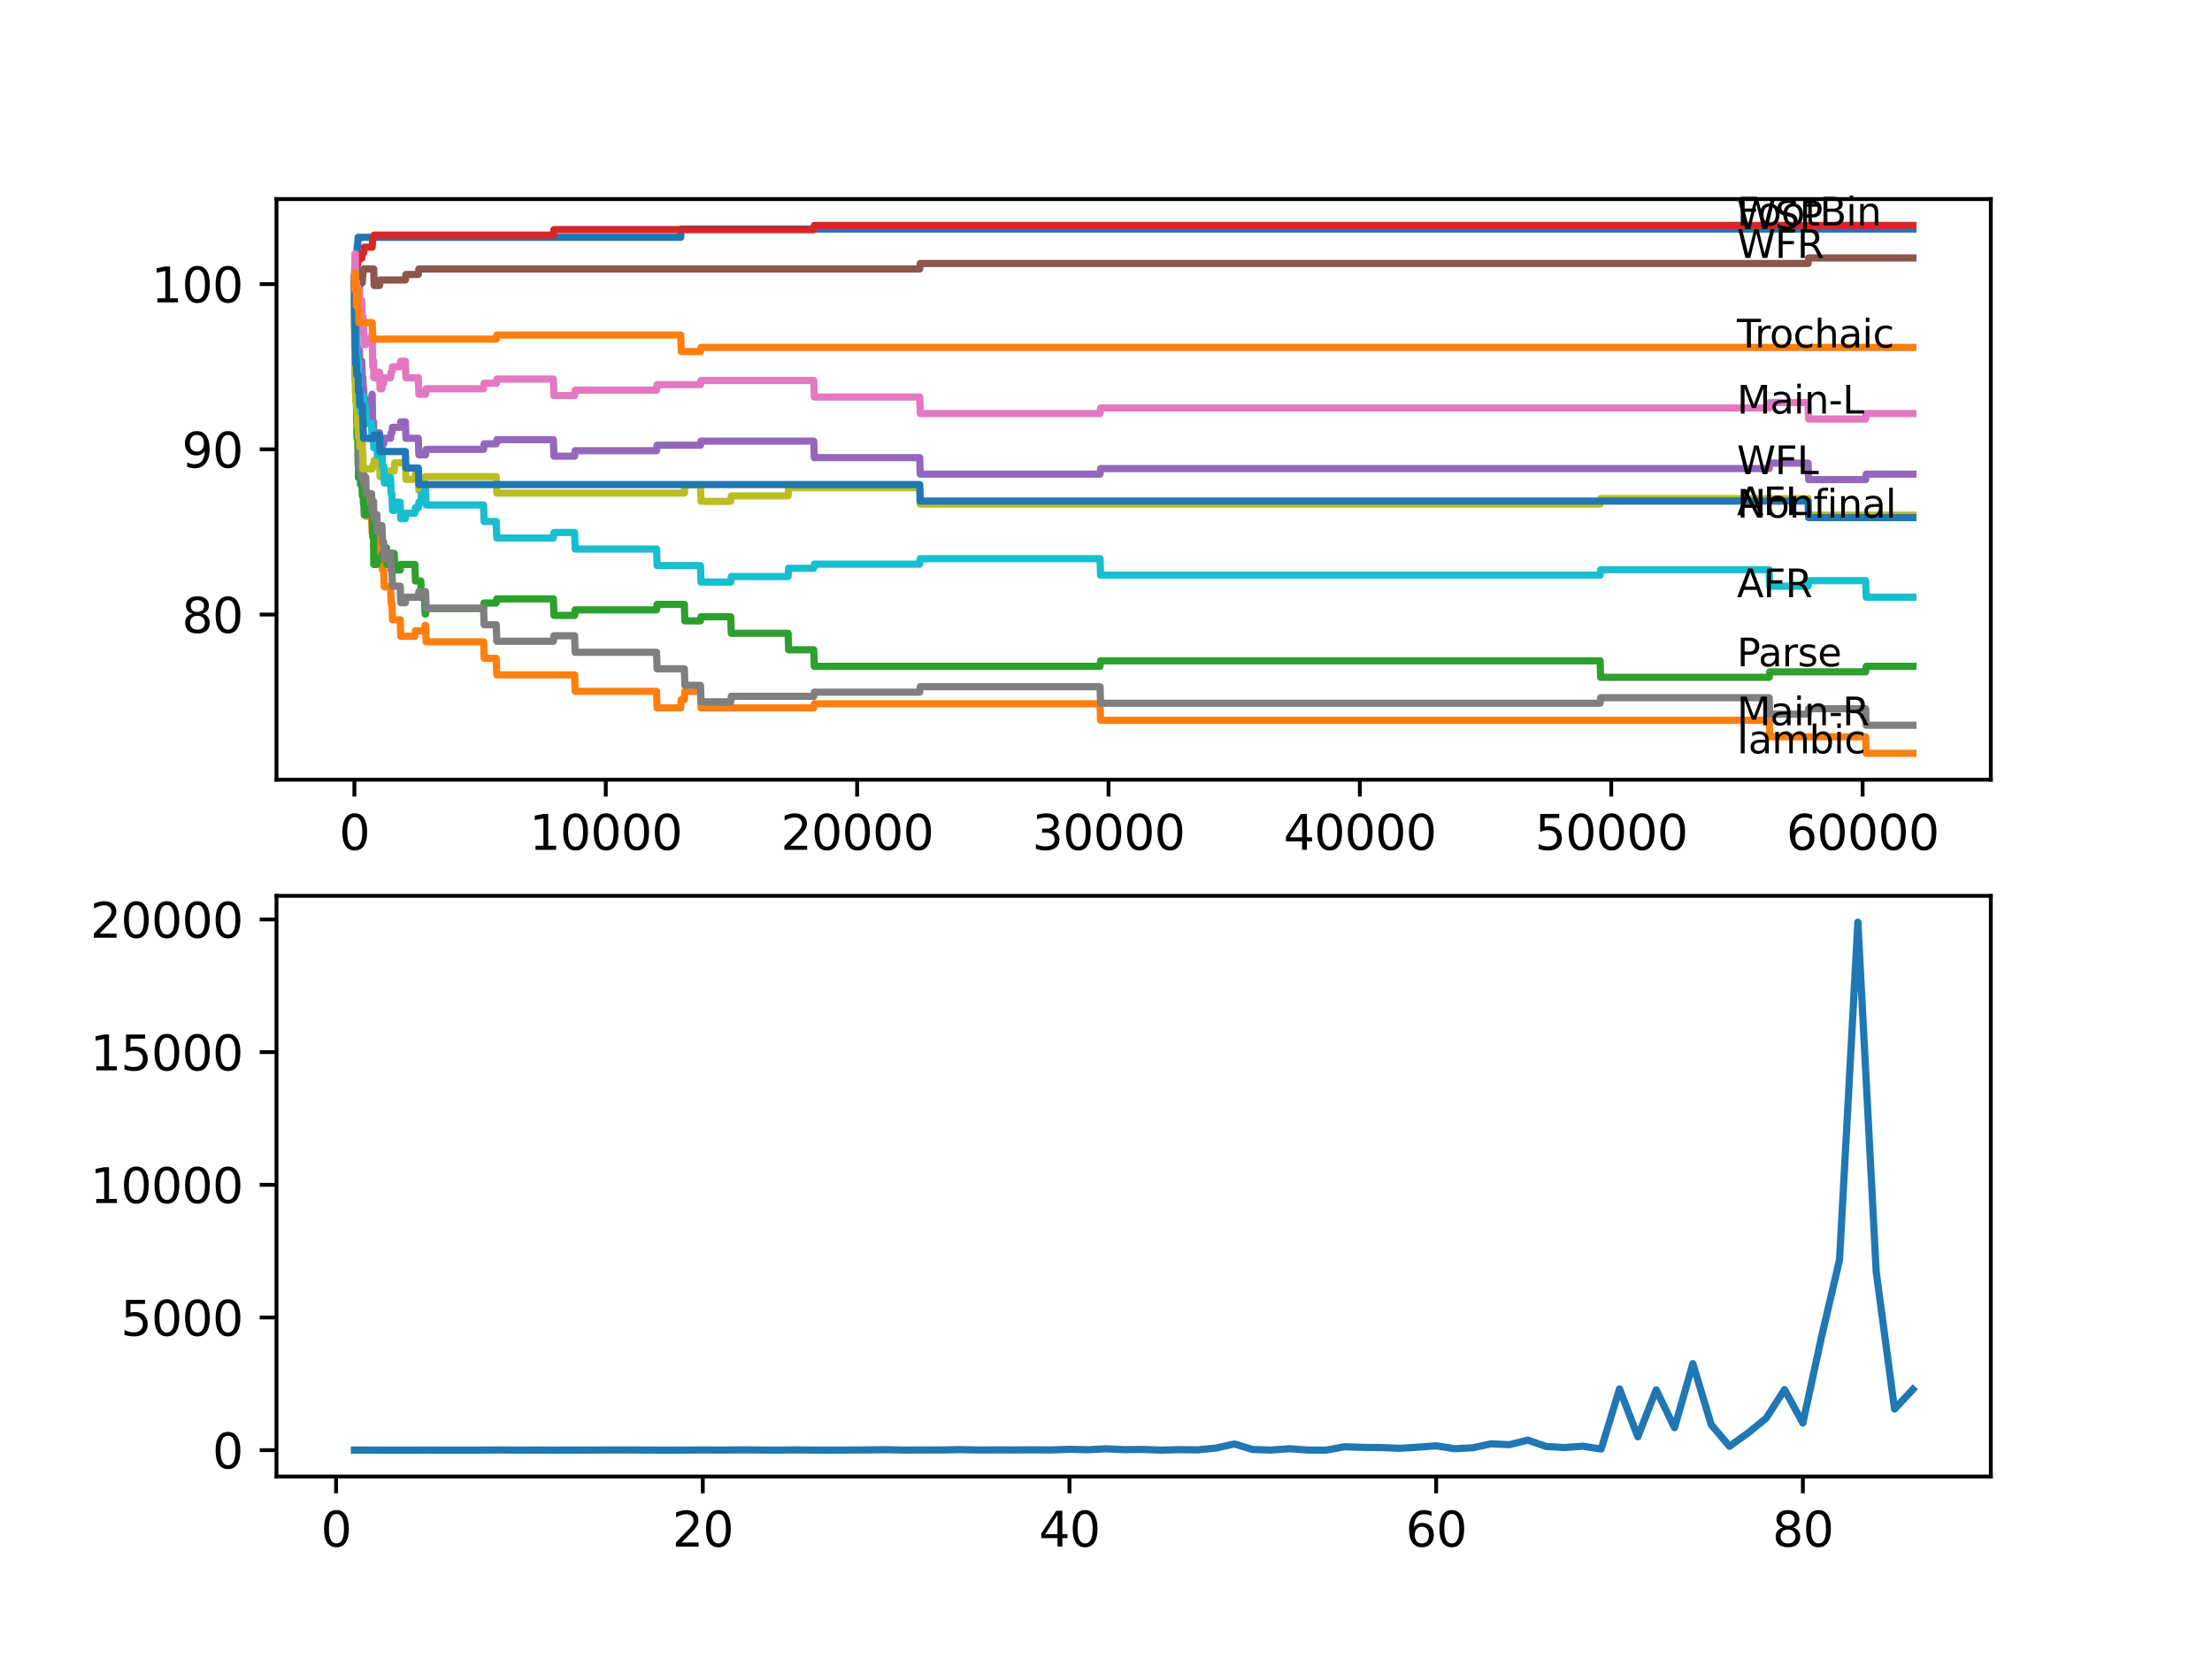 <?xml version="1.0" encoding="utf-8" standalone="no"?>
<!DOCTYPE svg PUBLIC "-//W3C//DTD SVG 1.1//EN"
  "http://www.w3.org/Graphics/SVG/1.1/DTD/svg11.dtd">
<svg xmlns:xlink="http://www.w3.org/1999/xlink" width="460.8pt" height="345.6pt" viewBox="0 0 460.8 345.6" xmlns="http://www.w3.org/2000/svg" version="1.1">
 <defs>
  <style type="text/css">*{stroke-linejoin: round; stroke-linecap: butt}</style>
 </defs>
 <g id="figure_1">
  <g id="patch_1">
   <path d="M 0 345.6 
L 460.8 345.6 
L 460.8 0 
L 0 0 
z
" style="fill: #ffffff"/>
  </g>
  <g id="axes_1">
   <g id="patch_2">
    <path d="M 57.6 162.432 
L 414.72 162.432 
L 414.72 41.472 
L 57.6 41.472 
z
" style="fill: #ffffff"/>
   </g>
   <g id="matplotlib.axis_1">
    <g id="xtick_1">
     <g id="line2d_1">
      <defs>
       <path id="m1445a05a44" d="M 0 0 
L 0 3.5 
" style="stroke: #000000; stroke-width: 0.8"/>
      </defs>
      <g>
       <use xlink:href="#m1445a05a44" x="73.827" y="162.432" style="stroke: #000000; stroke-width: 0.8"/>
      </g>
     </g>
     <g id="text_1">
      <!-- 0 -->
      <g transform="translate(70.646 177.03)scale(0.1 -0.1)">
       <defs>
        <path id="DejaVuSans-30" d="M 2034 4250 
Q 1547 4250 1301 3770 
Q 1056 3291 1056 2328 
Q 1056 1369 1301 889 
Q 1547 409 2034 409 
Q 2525 409 2770 889 
Q 3016 1369 3016 2328 
Q 3016 3291 2770 3770 
Q 2525 4250 2034 4250 
z
M 2034 4750 
Q 2819 4750 3233 4129 
Q 3647 3509 3647 2328 
Q 3647 1150 3233 529 
Q 2819 -91 2034 -91 
Q 1250 -91 836 529 
Q 422 1150 422 2328 
Q 422 3509 836 4129 
Q 1250 4750 2034 4750 
z
" transform="scale(0.016)"/>
       </defs>
       <use xlink:href="#DejaVuSans-30"/>
      </g>
     </g>
    </g>
    <g id="xtick_2">
     <g id="line2d_2">
      <g>
       <use xlink:href="#m1445a05a44" x="126.192" y="162.432" style="stroke: #000000; stroke-width: 0.8"/>
      </g>
     </g>
     <g id="text_2">
      <!-- 10000 -->
      <g transform="translate(110.286 177.03)scale(0.1 -0.1)">
       <defs>
        <path id="DejaVuSans-31" d="M 794 531 
L 1825 531 
L 1825 4091 
L 703 3866 
L 703 4441 
L 1819 4666 
L 2450 4666 
L 2450 531 
L 3481 531 
L 3481 0 
L 794 0 
L 794 531 
z
" transform="scale(0.016)"/>
       </defs>
       <use xlink:href="#DejaVuSans-31"/>
       <use xlink:href="#DejaVuSans-30" x="63.623"/>
       <use xlink:href="#DejaVuSans-30" x="127.246"/>
       <use xlink:href="#DejaVuSans-30" x="190.869"/>
       <use xlink:href="#DejaVuSans-30" x="254.492"/>
      </g>
     </g>
    </g>
    <g id="xtick_3">
     <g id="line2d_3">
      <g>
       <use xlink:href="#m1445a05a44" x="178.556" y="162.432" style="stroke: #000000; stroke-width: 0.8"/>
      </g>
     </g>
     <g id="text_3">
      <!-- 20000 -->
      <g transform="translate(162.65 177.03)scale(0.1 -0.1)">
       <defs>
        <path id="DejaVuSans-32" d="M 1228 531 
L 3431 531 
L 3431 0 
L 469 0 
L 469 531 
Q 828 903 1448 1529 
Q 2069 2156 2228 2338 
Q 2531 2678 2651 2914 
Q 2772 3150 2772 3378 
Q 2772 3750 2511 3984 
Q 2250 4219 1831 4219 
Q 1534 4219 1204 4116 
Q 875 4013 500 3803 
L 500 4441 
Q 881 4594 1212 4672 
Q 1544 4750 1819 4750 
Q 2544 4750 2975 4387 
Q 3406 4025 3406 3419 
Q 3406 3131 3298 2873 
Q 3191 2616 2906 2266 
Q 2828 2175 2409 1742 
Q 1991 1309 1228 531 
z
" transform="scale(0.016)"/>
       </defs>
       <use xlink:href="#DejaVuSans-32"/>
       <use xlink:href="#DejaVuSans-30" x="63.623"/>
       <use xlink:href="#DejaVuSans-30" x="127.246"/>
       <use xlink:href="#DejaVuSans-30" x="190.869"/>
       <use xlink:href="#DejaVuSans-30" x="254.492"/>
      </g>
     </g>
    </g>
    <g id="xtick_4">
     <g id="line2d_4">
      <g>
       <use xlink:href="#m1445a05a44" x="230.921" y="162.432" style="stroke: #000000; stroke-width: 0.8"/>
      </g>
     </g>
     <g id="text_4">
      <!-- 30000 -->
      <g transform="translate(215.015 177.03)scale(0.1 -0.1)">
       <defs>
        <path id="DejaVuSans-33" d="M 2597 2516 
Q 3050 2419 3304 2112 
Q 3559 1806 3559 1356 
Q 3559 666 3084 287 
Q 2609 -91 1734 -91 
Q 1441 -91 1130 -33 
Q 819 25 488 141 
L 488 750 
Q 750 597 1062 519 
Q 1375 441 1716 441 
Q 2309 441 2620 675 
Q 2931 909 2931 1356 
Q 2931 1769 2642 2001 
Q 2353 2234 1838 2234 
L 1294 2234 
L 1294 2753 
L 1863 2753 
Q 2328 2753 2575 2939 
Q 2822 3125 2822 3475 
Q 2822 3834 2567 4026 
Q 2313 4219 1838 4219 
Q 1578 4219 1281 4162 
Q 984 4106 628 3988 
L 628 4550 
Q 988 4650 1302 4700 
Q 1616 4750 1894 4750 
Q 2613 4750 3031 4423 
Q 3450 4097 3450 3541 
Q 3450 3153 3228 2886 
Q 3006 2619 2597 2516 
z
" transform="scale(0.016)"/>
       </defs>
       <use xlink:href="#DejaVuSans-33"/>
       <use xlink:href="#DejaVuSans-30" x="63.623"/>
       <use xlink:href="#DejaVuSans-30" x="127.246"/>
       <use xlink:href="#DejaVuSans-30" x="190.869"/>
       <use xlink:href="#DejaVuSans-30" x="254.492"/>
      </g>
     </g>
    </g>
    <g id="xtick_5">
     <g id="line2d_5">
      <g>
       <use xlink:href="#m1445a05a44" x="283.285" y="162.432" style="stroke: #000000; stroke-width: 0.8"/>
      </g>
     </g>
     <g id="text_5">
      <!-- 40000 -->
      <g transform="translate(267.379 177.03)scale(0.1 -0.1)">
       <defs>
        <path id="DejaVuSans-34" d="M 2419 4116 
L 825 1625 
L 2419 1625 
L 2419 4116 
z
M 2253 4666 
L 3047 4666 
L 3047 1625 
L 3713 1625 
L 3713 1100 
L 3047 1100 
L 3047 0 
L 2419 0 
L 2419 1100 
L 313 1100 
L 313 1709 
L 2253 4666 
z
" transform="scale(0.016)"/>
       </defs>
       <use xlink:href="#DejaVuSans-34"/>
       <use xlink:href="#DejaVuSans-30" x="63.623"/>
       <use xlink:href="#DejaVuSans-30" x="127.246"/>
       <use xlink:href="#DejaVuSans-30" x="190.869"/>
       <use xlink:href="#DejaVuSans-30" x="254.492"/>
      </g>
     </g>
    </g>
    <g id="xtick_6">
     <g id="line2d_6">
      <g>
       <use xlink:href="#m1445a05a44" x="335.65" y="162.432" style="stroke: #000000; stroke-width: 0.8"/>
      </g>
     </g>
     <g id="text_6">
      <!-- 50000 -->
      <g transform="translate(319.744 177.03)scale(0.1 -0.1)">
       <defs>
        <path id="DejaVuSans-35" d="M 691 4666 
L 3169 4666 
L 3169 4134 
L 1269 4134 
L 1269 2991 
Q 1406 3038 1543 3061 
Q 1681 3084 1819 3084 
Q 2600 3084 3056 2656 
Q 3513 2228 3513 1497 
Q 3513 744 3044 326 
Q 2575 -91 1722 -91 
Q 1428 -91 1123 -41 
Q 819 9 494 109 
L 494 744 
Q 775 591 1075 516 
Q 1375 441 1709 441 
Q 2250 441 2565 725 
Q 2881 1009 2881 1497 
Q 2881 1984 2565 2268 
Q 2250 2553 1709 2553 
Q 1456 2553 1204 2497 
Q 953 2441 691 2322 
L 691 4666 
z
" transform="scale(0.016)"/>
       </defs>
       <use xlink:href="#DejaVuSans-35"/>
       <use xlink:href="#DejaVuSans-30" x="63.623"/>
       <use xlink:href="#DejaVuSans-30" x="127.246"/>
       <use xlink:href="#DejaVuSans-30" x="190.869"/>
       <use xlink:href="#DejaVuSans-30" x="254.492"/>
      </g>
     </g>
    </g>
    <g id="xtick_7">
     <g id="line2d_7">
      <g>
       <use xlink:href="#m1445a05a44" x="388.014" y="162.432" style="stroke: #000000; stroke-width: 0.8"/>
      </g>
     </g>
     <g id="text_7">
      <!-- 60000 -->
      <g transform="translate(372.108 177.03)scale(0.1 -0.1)">
       <defs>
        <path id="DejaVuSans-36" d="M 2113 2584 
Q 1688 2584 1439 2293 
Q 1191 2003 1191 1497 
Q 1191 994 1439 701 
Q 1688 409 2113 409 
Q 2538 409 2786 701 
Q 3034 994 3034 1497 
Q 3034 2003 2786 2293 
Q 2538 2584 2113 2584 
z
M 3366 4563 
L 3366 3988 
Q 3128 4100 2886 4159 
Q 2644 4219 2406 4219 
Q 1781 4219 1451 3797 
Q 1122 3375 1075 2522 
Q 1259 2794 1537 2939 
Q 1816 3084 2150 3084 
Q 2853 3084 3261 2657 
Q 3669 2231 3669 1497 
Q 3669 778 3244 343 
Q 2819 -91 2113 -91 
Q 1303 -91 875 529 
Q 447 1150 447 2328 
Q 447 3434 972 4092 
Q 1497 4750 2381 4750 
Q 2619 4750 2861 4703 
Q 3103 4656 3366 4563 
z
" transform="scale(0.016)"/>
       </defs>
       <use xlink:href="#DejaVuSans-36"/>
       <use xlink:href="#DejaVuSans-30" x="63.623"/>
       <use xlink:href="#DejaVuSans-30" x="127.246"/>
       <use xlink:href="#DejaVuSans-30" x="190.869"/>
       <use xlink:href="#DejaVuSans-30" x="254.492"/>
      </g>
     </g>
    </g>
   </g>
   <g id="matplotlib.axis_2">
    <g id="ytick_1">
     <g id="line2d_8">
      <defs>
       <path id="mb8e49cae53" d="M 0 0 
L -3.5 0 
" style="stroke: #000000; stroke-width: 0.8"/>
      </defs>
      <g>
       <use xlink:href="#mb8e49cae53" x="57.6" y="128.023" style="stroke: #000000; stroke-width: 0.8"/>
      </g>
     </g>
     <g id="text_8">
      <!-- 80 -->
      <g transform="translate(37.875 131.822)scale(0.1 -0.1)">
       <defs>
        <path id="DejaVuSans-38" d="M 2034 2216 
Q 1584 2216 1326 1975 
Q 1069 1734 1069 1313 
Q 1069 891 1326 650 
Q 1584 409 2034 409 
Q 2484 409 2743 651 
Q 3003 894 3003 1313 
Q 3003 1734 2745 1975 
Q 2488 2216 2034 2216 
z
M 1403 2484 
Q 997 2584 770 2862 
Q 544 3141 544 3541 
Q 544 4100 942 4425 
Q 1341 4750 2034 4750 
Q 2731 4750 3128 4425 
Q 3525 4100 3525 3541 
Q 3525 3141 3298 2862 
Q 3072 2584 2669 2484 
Q 3125 2378 3379 2068 
Q 3634 1759 3634 1313 
Q 3634 634 3220 271 
Q 2806 -91 2034 -91 
Q 1263 -91 848 271 
Q 434 634 434 1313 
Q 434 1759 690 2068 
Q 947 2378 1403 2484 
z
M 1172 3481 
Q 1172 3119 1398 2916 
Q 1625 2713 2034 2713 
Q 2441 2713 2670 2916 
Q 2900 3119 2900 3481 
Q 2900 3844 2670 4047 
Q 2441 4250 2034 4250 
Q 1625 4250 1398 4047 
Q 1172 3844 1172 3481 
z
" transform="scale(0.016)"/>
       </defs>
       <use xlink:href="#DejaVuSans-38"/>
       <use xlink:href="#DejaVuSans-30" x="63.623"/>
      </g>
     </g>
    </g>
    <g id="ytick_2">
     <g id="line2d_9">
      <g>
       <use xlink:href="#mb8e49cae53" x="57.6" y="93.606" style="stroke: #000000; stroke-width: 0.8"/>
      </g>
     </g>
     <g id="text_9">
      <!-- 90 -->
      <g transform="translate(37.875 97.405)scale(0.1 -0.1)">
       <defs>
        <path id="DejaVuSans-39" d="M 703 97 
L 703 672 
Q 941 559 1184 500 
Q 1428 441 1663 441 
Q 2288 441 2617 861 
Q 2947 1281 2994 2138 
Q 2813 1869 2534 1725 
Q 2256 1581 1919 1581 
Q 1219 1581 811 2004 
Q 403 2428 403 3163 
Q 403 3881 828 4315 
Q 1253 4750 1959 4750 
Q 2769 4750 3195 4129 
Q 3622 3509 3622 2328 
Q 3622 1225 3098 567 
Q 2575 -91 1691 -91 
Q 1453 -91 1209 -44 
Q 966 3 703 97 
z
M 1959 2075 
Q 2384 2075 2632 2365 
Q 2881 2656 2881 3163 
Q 2881 3666 2632 3958 
Q 2384 4250 1959 4250 
Q 1534 4250 1286 3958 
Q 1038 3666 1038 3163 
Q 1038 2656 1286 2365 
Q 1534 2075 1959 2075 
z
" transform="scale(0.016)"/>
       </defs>
       <use xlink:href="#DejaVuSans-39"/>
       <use xlink:href="#DejaVuSans-30" x="63.623"/>
      </g>
     </g>
    </g>
    <g id="ytick_3">
     <g id="line2d_10">
      <g>
       <use xlink:href="#mb8e49cae53" x="57.6" y="59.188" style="stroke: #000000; stroke-width: 0.8"/>
      </g>
     </g>
     <g id="text_10">
      <!-- 100 -->
      <g transform="translate(31.512 62.988)scale(0.1 -0.1)">
       <use xlink:href="#DejaVuSans-31"/>
       <use xlink:href="#DejaVuSans-30" x="63.623"/>
       <use xlink:href="#DejaVuSans-30" x="127.246"/>
      </g>
     </g>
    </g>
   </g>
   <g id="line2d_11">
    <path d="M 73.833 58.041 
L 73.838 58.041 
L 73.958 55.173 
L 73.969 55.173 
L 74.089 52.879 
L 74.325 52.879 
L 74.44 51.158 
L 74.503 51.158 
L 74.618 49.437 
L 141.802 49.437 
L 141.917 47.716 
L 398.487 47.716 
L 398.487 47.716 
" clip-path="url(#p6979ded71b)" style="fill: none; stroke: #1f77b4; stroke-width: 1.5; stroke-linecap: square"/>
   </g>
   <g id="line2d_12">
    <path d="M 73.833 59.188 
L 73.859 59.188 
L 73.985 77.544 
L 73.995 76.397 
L 74.058 76.397 
L 74.084 73.701 
L 74.089 77.143 
L 74.178 74.848 
L 74.199 74.848 
L 74.32 84.026 
L 74.325 84.026 
L 74.367 82.305 
L 74.372 85.747 
L 74.43 85.747 
L 74.503 85.747 
L 74.618 82.879 
L 74.639 82.879 
L 74.76 89.189 
L 74.765 89.189 
L 74.885 96.072 
L 75.032 96.072 
L 75.11 94.925 
L 75.116 98.367 
L 75.131 98.367 
L 75.466 98.367 
L 75.582 101.809 
L 75.608 101.809 
L 75.713 100.661 
L 75.828 104.103 
L 76.184 104.103 
L 76.299 107.545 
L 77.399 107.545 
L 77.514 110.987 
L 77.54 110.987 
L 77.655 110.298 
L 77.828 110.298 
L 77.844 113.74 
L 77.938 111.904 
L 78.514 111.904 
L 78.629 115.346 
L 79.572 115.346 
L 79.687 118.788 
L 79.933 118.788 
L 80.048 122.23 
L 81.363 122.23 
L 81.478 125.671 
L 81.646 125.671 
L 81.761 129.113 
L 83.368 129.113 
L 83.484 132.555 
L 86.426 132.555 
L 86.542 131.408 
L 88.437 131.408 
L 88.552 130.26 
L 88.657 130.26 
L 88.772 133.702 
L 100.738 133.702 
L 100.853 137.144 
L 103.377 137.144 
L 103.492 140.586 
L 119.704 140.586 
L 119.819 144.027 
L 136.77 144.027 
L 136.885 147.469 
L 141.802 147.469 
L 141.917 145.748 
L 142.561 145.748 
L 142.676 144.027 
L 145.918 144.027 
L 146.033 147.469 
L 169.518 147.469 
L 169.634 146.609 
L 229.156 146.609 
L 229.271 150.05 
L 368.55 150.05 
L 368.666 153.492 
L 388.648 153.492 
L 388.763 156.934 
L 398.487 156.934 
L 398.487 156.934 
" clip-path="url(#p6979ded71b)" style="fill: none; stroke: #ff7f0e; stroke-width: 1.5; stroke-linecap: square"/>
   </g>
   <g id="line2d_13">
    <path d="M 73.833 59.188 
L 73.848 59.188 
L 73.869 58.041 
L 73.89 68.366 
L 73.917 68.366 
L 73.927 68.366 
L 73.985 64.236 
L 74.042 67.678 
L 74.058 67.678 
L 74.189 83.739 
L 74.199 83.739 
L 74.283 82.019 
L 74.288 85.46 
L 74.299 85.46 
L 74.367 91.197 
L 74.414 90.049 
L 74.503 90.049 
L 74.623 96.933 
L 74.639 96.933 
L 74.676 96.072 
L 74.681 99.514 
L 74.733 99.514 
L 74.765 99.514 
L 74.885 97.506 
L 75.032 97.506 
L 75.11 100.948 
L 75.142 99.801 
L 75.372 99.801 
L 75.466 103.243 
L 75.482 101.522 
L 75.608 101.522 
L 75.713 104.964 
L 75.718 103.816 
L 75.765 103.816 
L 75.88 107.258 
L 76.184 107.258 
L 76.299 106.111 
L 77.399 106.111 
L 77.514 104.964 
L 77.524 104.964 
L 77.645 111.847 
L 77.828 111.847 
L 77.844 110.7 
L 77.854 117.583 
L 77.912 117.583 
L 78.514 117.583 
L 78.629 116.436 
L 79.572 116.436 
L 79.687 115.289 
L 79.933 115.289 
L 80.048 114.142 
L 80.509 114.142 
L 80.624 117.583 
L 81.363 117.583 
L 81.478 116.436 
L 81.646 116.436 
L 81.761 115.289 
L 82.117 115.289 
L 82.232 118.73 
L 83.368 118.73 
L 83.484 117.583 
L 86.426 117.583 
L 86.542 121.025 
L 87.662 121.025 
L 87.777 124.467 
L 88.437 124.467 
L 88.552 127.908 
L 88.657 127.908 
L 88.772 126.761 
L 100.738 126.761 
L 100.853 125.614 
L 103.377 125.614 
L 103.492 124.754 
L 115.284 124.754 
L 115.4 128.195 
L 119.704 128.195 
L 119.819 127.048 
L 136.77 127.048 
L 136.885 125.901 
L 142.561 125.901 
L 142.676 129.343 
L 145.918 129.343 
L 146.033 128.482 
L 152.228 128.482 
L 152.343 131.924 
L 164.172 131.924 
L 164.287 135.366 
L 169.518 135.366 
L 169.634 138.807 
L 229.156 138.807 
L 229.271 137.66 
L 333.335 137.66 
L 333.451 141.102 
L 368.55 141.102 
L 368.666 139.955 
L 388.648 139.955 
L 388.763 138.807 
L 398.487 138.807 
L 398.487 138.807 
" clip-path="url(#p6979ded71b)" style="fill: none; stroke: #2ca02c; stroke-width: 1.5; stroke-linecap: square"/>
   </g>
   <g id="line2d_14">
    <path d="M 73.833 59.188 
L 73.869 59.188 
L 73.927 56.033 
L 73.932 59.475 
L 73.979 58.787 
L 74.058 58.787 
L 74.178 57.238 
L 74.231 57.238 
L 74.351 55.23 
L 74.456 55.23 
L 74.571 54.37 
L 74.676 54.37 
L 74.791 53.796 
L 75.372 53.796 
L 75.487 52.649 
L 75.765 52.649 
L 75.88 51.502 
L 77.524 51.502 
L 77.64 49.666 
L 77.844 49.666 
L 77.959 48.978 
L 115.284 48.978 
L 115.4 47.831 
L 169.518 47.831 
L 169.634 46.97 
L 398.487 46.97 
L 398.487 46.97 
" clip-path="url(#p6979ded71b)" style="fill: none; stroke: #d62728; stroke-width: 1.5; stroke-linecap: square"/>
   </g>
   <g id="line2d_15">
    <path d="M 73.833 59.188 
L 73.838 59.188 
L 73.927 62.63 
L 73.953 62.056 
L 74.021 62.056 
L 74.084 68.94 
L 74.136 67.793 
L 74.283 67.793 
L 74.367 73.529 
L 74.398 72.382 
L 74.503 72.382 
L 74.618 75.823 
L 74.639 75.823 
L 74.754 74.963 
L 74.765 74.963 
L 74.87 72.955 
L 74.985 76.397 
L 75.11 76.397 
L 75.226 75.25 
L 75.372 75.25 
L 75.487 78.692 
L 75.613 78.692 
L 75.713 82.133 
L 75.723 80.986 
L 75.765 80.986 
L 75.88 84.428 
L 76.184 84.428 
L 76.299 83.281 
L 77.399 83.281 
L 77.514 82.133 
L 77.524 82.133 
L 77.645 89.017 
L 77.828 89.017 
L 77.844 87.87 
L 77.849 91.311 
L 77.928 91.311 
L 78.514 91.311 
L 78.629 90.164 
L 79.064 90.164 
L 79.179 93.606 
L 79.572 93.606 
L 79.687 92.459 
L 79.933 92.459 
L 80.048 91.311 
L 81.363 91.311 
L 81.478 90.164 
L 81.646 90.164 
L 81.761 89.017 
L 83.368 89.017 
L 83.484 87.87 
L 84.447 87.87 
L 84.562 91.311 
L 87.144 91.311 
L 87.259 94.753 
L 88.657 94.753 
L 88.772 93.606 
L 100.738 93.606 
L 100.853 92.459 
L 103.377 92.459 
L 103.492 91.598 
L 115.284 91.598 
L 115.4 95.04 
L 119.704 95.04 
L 119.819 93.893 
L 136.77 93.893 
L 136.885 92.745 
L 145.918 92.745 
L 146.033 91.885 
L 169.518 91.885 
L 169.634 95.327 
L 191.59 95.327 
L 191.705 98.768 
L 229.156 98.768 
L 229.271 97.621 
L 368.55 97.621 
L 368.666 96.474 
L 376.657 96.474 
L 376.772 99.916 
L 388.648 99.916 
L 388.763 98.768 
L 398.487 98.768 
L 398.487 98.768 
" clip-path="url(#p6979ded71b)" style="fill: none; stroke: #9467bd; stroke-width: 1.5; stroke-linecap: square"/>
   </g>
   <g id="line2d_16">
    <path d="M 73.833 59.188 
L 73.838 59.188 
L 73.927 56.32 
L 73.932 59.762 
L 73.943 59.762 
L 73.948 59.762 
L 74.068 55.747 
L 74.074 55.747 
L 74.189 59.188 
L 74.199 59.188 
L 74.314 57.467 
L 74.639 57.467 
L 74.676 56.607 
L 74.681 60.049 
L 74.733 60.049 
L 74.87 60.049 
L 74.985 58.902 
L 75.466 58.902 
L 75.582 57.181 
L 75.613 57.181 
L 75.728 56.033 
L 77.844 56.033 
L 77.959 59.475 
L 79.064 59.475 
L 79.179 58.328 
L 84.447 58.328 
L 84.562 57.181 
L 87.144 57.181 
L 87.259 56.033 
L 191.59 56.033 
L 191.705 54.886 
L 376.657 54.886 
L 376.772 53.739 
L 398.487 53.739 
L 398.487 53.739 
" clip-path="url(#p6979ded71b)" style="fill: none; stroke: #8c564b; stroke-width: 1.5; stroke-linecap: square"/>
   </g>
   <g id="line2d_17">
    <path d="M 73.833 58.041 
L 73.838 58.041 
L 73.848 61.483 
L 73.932 52.879 
L 73.937 52.879 
L 74.021 52.879 
L 74.084 59.762 
L 74.136 58.615 
L 74.283 58.615 
L 74.367 64.351 
L 74.398 63.204 
L 74.472 63.204 
L 74.503 59.762 
L 74.582 63.204 
L 74.639 63.204 
L 74.754 62.343 
L 74.765 62.343 
L 74.87 60.336 
L 74.985 63.777 
L 75.11 63.777 
L 75.226 62.63 
L 75.372 62.63 
L 75.487 66.072 
L 75.613 66.072 
L 75.713 69.514 
L 75.723 68.366 
L 75.765 68.366 
L 75.88 71.808 
L 76.184 71.808 
L 76.299 70.661 
L 77.399 70.661 
L 77.514 69.514 
L 77.524 69.514 
L 77.645 76.397 
L 77.828 76.397 
L 77.844 75.25 
L 77.849 78.692 
L 77.928 78.692 
L 78.514 78.692 
L 78.629 77.544 
L 79.064 77.544 
L 79.179 80.986 
L 79.572 80.986 
L 79.687 79.839 
L 79.933 79.839 
L 80.048 78.692 
L 81.363 78.692 
L 81.478 77.544 
L 81.646 77.544 
L 81.761 76.397 
L 83.368 76.397 
L 83.484 75.25 
L 84.447 75.25 
L 84.562 78.692 
L 87.144 78.692 
L 87.259 82.133 
L 88.657 82.133 
L 88.772 80.986 
L 100.738 80.986 
L 100.853 79.839 
L 103.377 79.839 
L 103.492 78.978 
L 115.284 78.978 
L 115.4 82.42 
L 119.704 82.42 
L 119.819 81.273 
L 136.77 81.273 
L 136.885 80.126 
L 145.918 80.126 
L 146.033 79.265 
L 169.518 79.265 
L 169.634 82.707 
L 191.59 82.707 
L 191.705 86.149 
L 229.156 86.149 
L 229.271 85.001 
L 368.55 85.001 
L 368.666 83.854 
L 376.657 83.854 
L 376.772 87.296 
L 388.648 87.296 
L 388.763 86.149 
L 398.487 86.149 
L 398.487 86.149 
" clip-path="url(#p6979ded71b)" style="fill: none; stroke: #e377c2; stroke-width: 1.5; stroke-linecap: square"/>
   </g>
   <g id="line2d_18">
    <path d="M 73.833 62.63 
L 73.848 62.63 
L 73.953 78.978 
L 73.979 78.29 
L 74.021 78.29 
L 74.084 76.454 
L 74.089 79.896 
L 74.121 79.896 
L 74.231 79.896 
L 74.304 77.888 
L 74.309 81.33 
L 74.33 81.33 
L 74.367 81.33 
L 74.482 87.353 
L 74.639 87.353 
L 74.676 90.795 
L 74.754 90.221 
L 74.765 90.221 
L 74.87 97.105 
L 74.88 95.958 
L 75.11 95.958 
L 75.226 99.399 
L 75.372 99.399 
L 75.487 98.252 
L 75.613 98.252 
L 75.713 97.105 
L 75.765 100.547 
L 75.823 99.399 
L 76.184 99.399 
L 76.299 102.841 
L 77.399 102.841 
L 77.514 106.283 
L 77.524 106.283 
L 77.64 104.447 
L 77.828 104.447 
L 77.844 107.889 
L 77.943 107.201 
L 78.514 107.201 
L 78.629 110.642 
L 79.064 110.642 
L 79.179 109.495 
L 79.572 109.495 
L 79.687 112.937 
L 79.933 112.937 
L 80.048 116.379 
L 80.509 116.379 
L 80.624 115.231 
L 81.363 115.231 
L 81.478 118.673 
L 81.646 118.673 
L 81.761 122.115 
L 83.368 122.115 
L 83.484 125.557 
L 84.447 125.557 
L 84.562 124.409 
L 87.144 124.409 
L 87.259 123.262 
L 88.657 123.262 
L 88.772 126.704 
L 100.738 126.704 
L 100.853 130.146 
L 103.377 130.146 
L 103.492 133.587 
L 115.284 133.587 
L 115.4 132.44 
L 119.704 132.44 
L 119.819 135.882 
L 136.77 135.882 
L 136.885 139.324 
L 142.561 139.324 
L 142.676 142.765 
L 145.918 142.765 
L 146.033 146.207 
L 152.228 146.207 
L 152.343 145.06 
L 169.518 145.06 
L 169.634 144.199 
L 191.59 144.199 
L 191.705 143.052 
L 229.156 143.052 
L 229.271 146.494 
L 333.335 146.494 
L 333.451 145.347 
L 368.55 145.347 
L 368.666 148.788 
L 376.657 148.788 
L 376.772 147.641 
L 388.648 147.641 
L 388.763 151.083 
L 398.487 151.083 
L 398.487 151.083 
" clip-path="url(#p6979ded71b)" style="fill: none; stroke: #7f7f7f; stroke-width: 1.5; stroke-linecap: square"/>
   </g>
   <g id="line2d_19">
    <path d="M 73.833 62.63 
L 73.838 62.63 
L 73.974 79.437 
L 73.985 79.437 
L 74.021 78.29 
L 74.026 81.732 
L 74.074 80.183 
L 74.126 83.625 
L 74.184 81.33 
L 74.199 81.33 
L 74.231 84.772 
L 74.309 82.764 
L 74.325 82.764 
L 74.44 86.206 
L 74.456 86.206 
L 74.503 85.346 
L 74.508 88.787 
L 74.555 87.64 
L 74.639 87.64 
L 74.676 91.082 
L 74.754 90.508 
L 74.765 90.508 
L 74.87 89.648 
L 74.985 93.09 
L 75.032 93.09 
L 75.147 91.942 
L 75.466 91.942 
L 75.582 95.384 
L 75.608 95.384 
L 75.613 94.237 
L 75.618 97.679 
L 75.707 97.679 
L 77.54 97.679 
L 77.655 96.99 
L 77.849 96.99 
L 77.964 95.843 
L 79.064 95.843 
L 79.179 99.285 
L 80.509 99.285 
L 80.624 98.137 
L 82.117 98.137 
L 82.232 96.417 
L 84.447 96.417 
L 84.562 99.858 
L 86.426 99.858 
L 86.542 98.711 
L 87.144 98.711 
L 87.259 102.153 
L 87.662 102.153 
L 87.777 100.432 
L 88.437 100.432 
L 88.552 99.285 
L 103.377 99.285 
L 103.492 102.726 
L 142.561 102.726 
L 142.676 101.006 
L 145.918 101.006 
L 146.033 104.447 
L 152.228 104.447 
L 152.343 103.3 
L 164.172 103.3 
L 164.287 101.579 
L 191.59 101.579 
L 191.705 105.021 
L 333.335 105.021 
L 333.451 103.874 
L 376.657 103.874 
L 376.772 107.315 
L 398.487 107.315 
L 398.487 107.315 
" clip-path="url(#p6979ded71b)" style="fill: none; stroke: #bcbd22; stroke-width: 1.5; stroke-linecap: square"/>
   </g>
   <g id="line2d_20">
    <path d="M 73.833 62.63 
L 73.848 62.63 
L 73.974 72.554 
L 73.985 72.554 
L 74.074 68.711 
L 74.084 72.152 
L 74.126 75.594 
L 74.194 73.3 
L 74.231 73.3 
L 74.304 70.145 
L 74.309 73.586 
L 74.335 73.586 
L 74.367 73.586 
L 74.456 77.028 
L 74.477 76.168 
L 74.54 76.168 
L 74.639 75.02 
L 74.676 78.462 
L 74.754 77.888 
L 74.765 77.888 
L 74.87 84.772 
L 74.88 83.625 
L 75.032 83.625 
L 75.11 82.477 
L 75.116 85.919 
L 75.131 85.919 
L 75.372 85.919 
L 75.487 84.772 
L 75.608 84.772 
L 75.713 82.477 
L 75.765 85.919 
L 75.823 84.772 
L 76.184 84.772 
L 76.299 88.214 
L 77.399 88.214 
L 77.514 91.655 
L 77.524 91.655 
L 77.64 89.82 
L 77.828 89.82 
L 77.844 93.262 
L 77.938 91.426 
L 78.514 91.426 
L 78.629 94.868 
L 79.064 94.868 
L 79.179 93.721 
L 79.572 93.721 
L 79.687 97.162 
L 79.933 97.162 
L 80.048 100.604 
L 80.509 100.604 
L 80.624 99.457 
L 81.363 99.457 
L 81.478 102.898 
L 81.646 102.898 
L 81.761 106.34 
L 82.117 106.34 
L 82.232 104.619 
L 83.368 104.619 
L 83.484 108.061 
L 84.447 108.061 
L 84.562 106.914 
L 86.426 106.914 
L 86.542 105.767 
L 87.144 105.767 
L 87.259 104.619 
L 87.662 104.619 
L 87.777 102.898 
L 88.437 102.898 
L 88.552 101.751 
L 88.657 101.751 
L 88.772 105.193 
L 100.738 105.193 
L 100.853 108.635 
L 103.377 108.635 
L 103.492 112.076 
L 115.284 112.076 
L 115.4 110.929 
L 119.704 110.929 
L 119.819 114.371 
L 136.77 114.371 
L 136.885 117.813 
L 145.918 117.813 
L 146.033 121.254 
L 152.228 121.254 
L 152.343 120.107 
L 164.172 120.107 
L 164.287 118.386 
L 169.518 118.386 
L 169.634 117.526 
L 191.59 117.526 
L 191.705 116.379 
L 229.156 116.379 
L 229.271 119.82 
L 333.335 119.82 
L 333.451 118.673 
L 368.55 118.673 
L 368.666 122.115 
L 376.657 122.115 
L 376.772 120.968 
L 388.648 120.968 
L 388.763 124.409 
L 398.487 124.409 
L 398.487 124.409 
" clip-path="url(#p6979ded71b)" style="fill: none; stroke: #17becf; stroke-width: 1.5; stroke-linecap: square"/>
   </g>
   <g id="line2d_21">
    <path d="M 73.833 59.188 
L 73.838 59.188 
L 73.964 68.94 
L 73.969 68.94 
L 74.074 75.823 
L 74.084 74.676 
L 74.199 74.676 
L 74.314 78.118 
L 74.639 78.118 
L 74.676 81.56 
L 74.754 80.986 
L 74.87 80.986 
L 74.985 84.428 
L 75.466 84.428 
L 75.582 87.87 
L 75.613 87.87 
L 75.728 91.311 
L 77.844 91.311 
L 77.959 90.623 
L 79.064 90.623 
L 79.179 94.065 
L 84.447 94.065 
L 84.562 97.506 
L 87.144 97.506 
L 87.259 100.948 
L 191.59 100.948 
L 191.705 104.39 
L 376.657 104.39 
L 376.772 107.832 
L 398.487 107.832 
L 398.487 107.832 
" clip-path="url(#p6979ded71b)" style="fill: none; stroke: #1f77b4; stroke-width: 1.5; stroke-linecap: square"/>
   </g>
   <g id="line2d_22">
    <path d="M 73.833 58.041 
L 73.838 58.041 
L 73.854 60.336 
L 73.953 56.894 
L 74.058 56.894 
L 74.173 60.336 
L 74.231 60.336 
L 74.236 63.777 
L 74.341 60.336 
L 74.456 60.336 
L 74.571 63.777 
L 74.676 63.777 
L 74.791 67.219 
L 77.54 67.219 
L 77.655 70.661 
L 103.377 70.661 
L 103.492 69.8 
L 141.802 69.8 
L 141.917 73.242 
L 145.918 73.242 
L 146.033 72.382 
L 398.487 72.382 
L 398.487 72.382 
" clip-path="url(#p6979ded71b)" style="fill: none; stroke: #ff7f0e; stroke-width: 1.5; stroke-linecap: square"/>
   </g>
   <g id="patch_3">
    <path d="M 57.6 162.432 
L 57.6 41.472 
" style="fill: none; stroke: #000000; stroke-width: 0.8; stroke-linejoin: miter; stroke-linecap: square"/>
   </g>
   <g id="patch_4">
    <path d="M 414.72 162.432 
L 414.72 41.472 
" style="fill: none; stroke: #000000; stroke-width: 0.8; stroke-linejoin: miter; stroke-linecap: square"/>
   </g>
   <g id="patch_5">
    <path d="M 57.6 162.432 
L 414.72 162.432 
" style="fill: none; stroke: #000000; stroke-width: 0.8; stroke-linejoin: miter; stroke-linecap: square"/>
   </g>
   <g id="patch_6">
    <path d="M 57.6 41.472 
L 414.72 41.472 
" style="fill: none; stroke: #000000; stroke-width: 0.8; stroke-linejoin: miter; stroke-linecap: square"/>
   </g>
   <g id="text_11">
    <!-- WSP -->
    <g transform="translate(361.832 47.716)scale(0.08 -0.08)">
     <defs>
      <path id="DejaVuSans-57" d="M 213 4666 
L 850 4666 
L 1831 722 
L 2809 4666 
L 3519 4666 
L 4500 722 
L 5478 4666 
L 6119 4666 
L 4947 0 
L 4153 0 
L 3169 4050 
L 2175 0 
L 1381 0 
L 213 4666 
z
" transform="scale(0.016)"/>
      <path id="DejaVuSans-53" d="M 3425 4513 
L 3425 3897 
Q 3066 4069 2747 4153 
Q 2428 4238 2131 4238 
Q 1616 4238 1336 4038 
Q 1056 3838 1056 3469 
Q 1056 3159 1242 3001 
Q 1428 2844 1947 2747 
L 2328 2669 
Q 3034 2534 3370 2195 
Q 3706 1856 3706 1288 
Q 3706 609 3251 259 
Q 2797 -91 1919 -91 
Q 1588 -91 1214 -16 
Q 841 59 441 206 
L 441 856 
Q 825 641 1194 531 
Q 1563 422 1919 422 
Q 2459 422 2753 634 
Q 3047 847 3047 1241 
Q 3047 1584 2836 1778 
Q 2625 1972 2144 2069 
L 1759 2144 
Q 1053 2284 737 2584 
Q 422 2884 422 3419 
Q 422 4038 858 4394 
Q 1294 4750 2059 4750 
Q 2388 4750 2728 4690 
Q 3069 4631 3425 4513 
z
" transform="scale(0.016)"/>
      <path id="DejaVuSans-50" d="M 1259 4147 
L 1259 2394 
L 2053 2394 
Q 2494 2394 2734 2622 
Q 2975 2850 2975 3272 
Q 2975 3691 2734 3919 
Q 2494 4147 2053 4147 
L 1259 4147 
z
M 628 4666 
L 2053 4666 
Q 2838 4666 3239 4311 
Q 3641 3956 3641 3272 
Q 3641 2581 3239 2228 
Q 2838 1875 2053 1875 
L 1259 1875 
L 1259 0 
L 628 0 
L 628 4666 
z
" transform="scale(0.016)"/>
     </defs>
     <use xlink:href="#DejaVuSans-57"/>
     <use xlink:href="#DejaVuSans-53" x="98.877"/>
     <use xlink:href="#DejaVuSans-50" x="162.354"/>
    </g>
   </g>
   <g id="text_12">
    <!-- Iambic -->
    <g transform="translate(361.832 156.934)scale(0.08 -0.08)">
     <defs>
      <path id="DejaVuSans-49" d="M 628 4666 
L 1259 4666 
L 1259 0 
L 628 0 
L 628 4666 
z
" transform="scale(0.016)"/>
      <path id="DejaVuSans-61" d="M 2194 1759 
Q 1497 1759 1228 1600 
Q 959 1441 959 1056 
Q 959 750 1161 570 
Q 1363 391 1709 391 
Q 2188 391 2477 730 
Q 2766 1069 2766 1631 
L 2766 1759 
L 2194 1759 
z
M 3341 1997 
L 3341 0 
L 2766 0 
L 2766 531 
Q 2569 213 2275 61 
Q 1981 -91 1556 -91 
Q 1019 -91 701 211 
Q 384 513 384 1019 
Q 384 1609 779 1909 
Q 1175 2209 1959 2209 
L 2766 2209 
L 2766 2266 
Q 2766 2663 2505 2880 
Q 2244 3097 1772 3097 
Q 1472 3097 1187 3025 
Q 903 2953 641 2809 
L 641 3341 
Q 956 3463 1253 3523 
Q 1550 3584 1831 3584 
Q 2591 3584 2966 3190 
Q 3341 2797 3341 1997 
z
" transform="scale(0.016)"/>
      <path id="DejaVuSans-6d" d="M 3328 2828 
Q 3544 3216 3844 3400 
Q 4144 3584 4550 3584 
Q 5097 3584 5394 3201 
Q 5691 2819 5691 2113 
L 5691 0 
L 5113 0 
L 5113 2094 
Q 5113 2597 4934 2840 
Q 4756 3084 4391 3084 
Q 3944 3084 3684 2787 
Q 3425 2491 3425 1978 
L 3425 0 
L 2847 0 
L 2847 2094 
Q 2847 2600 2669 2842 
Q 2491 3084 2119 3084 
Q 1678 3084 1418 2786 
Q 1159 2488 1159 1978 
L 1159 0 
L 581 0 
L 581 3500 
L 1159 3500 
L 1159 2956 
Q 1356 3278 1631 3431 
Q 1906 3584 2284 3584 
Q 2666 3584 2933 3390 
Q 3200 3197 3328 2828 
z
" transform="scale(0.016)"/>
      <path id="DejaVuSans-62" d="M 3116 1747 
Q 3116 2381 2855 2742 
Q 2594 3103 2138 3103 
Q 1681 3103 1420 2742 
Q 1159 2381 1159 1747 
Q 1159 1113 1420 752 
Q 1681 391 2138 391 
Q 2594 391 2855 752 
Q 3116 1113 3116 1747 
z
M 1159 2969 
Q 1341 3281 1617 3432 
Q 1894 3584 2278 3584 
Q 2916 3584 3314 3078 
Q 3713 2572 3713 1747 
Q 3713 922 3314 415 
Q 2916 -91 2278 -91 
Q 1894 -91 1617 61 
Q 1341 213 1159 525 
L 1159 0 
L 581 0 
L 581 4863 
L 1159 4863 
L 1159 2969 
z
" transform="scale(0.016)"/>
      <path id="DejaVuSans-69" d="M 603 3500 
L 1178 3500 
L 1178 0 
L 603 0 
L 603 3500 
z
M 603 4863 
L 1178 4863 
L 1178 4134 
L 603 4134 
L 603 4863 
z
" transform="scale(0.016)"/>
      <path id="DejaVuSans-63" d="M 3122 3366 
L 3122 2828 
Q 2878 2963 2633 3030 
Q 2388 3097 2138 3097 
Q 1578 3097 1268 2742 
Q 959 2388 959 1747 
Q 959 1106 1268 751 
Q 1578 397 2138 397 
Q 2388 397 2633 464 
Q 2878 531 3122 666 
L 3122 134 
Q 2881 22 2623 -34 
Q 2366 -91 2075 -91 
Q 1284 -91 818 406 
Q 353 903 353 1747 
Q 353 2603 823 3093 
Q 1294 3584 2113 3584 
Q 2378 3584 2631 3529 
Q 2884 3475 3122 3366 
z
" transform="scale(0.016)"/>
     </defs>
     <use xlink:href="#DejaVuSans-49"/>
     <use xlink:href="#DejaVuSans-61" x="29.492"/>
     <use xlink:href="#DejaVuSans-6d" x="90.771"/>
     <use xlink:href="#DejaVuSans-62" x="188.184"/>
     <use xlink:href="#DejaVuSans-69" x="251.66"/>
     <use xlink:href="#DejaVuSans-63" x="279.443"/>
    </g>
   </g>
   <g id="text_13">
    <!-- Parse -->
    <g transform="translate(361.832 138.807)scale(0.08 -0.08)">
     <defs>
      <path id="DejaVuSans-72" d="M 2631 2963 
Q 2534 3019 2420 3045 
Q 2306 3072 2169 3072 
Q 1681 3072 1420 2755 
Q 1159 2438 1159 1844 
L 1159 0 
L 581 0 
L 581 3500 
L 1159 3500 
L 1159 2956 
Q 1341 3275 1631 3429 
Q 1922 3584 2338 3584 
Q 2397 3584 2469 3576 
Q 2541 3569 2628 3553 
L 2631 2963 
z
" transform="scale(0.016)"/>
      <path id="DejaVuSans-73" d="M 2834 3397 
L 2834 2853 
Q 2591 2978 2328 3040 
Q 2066 3103 1784 3103 
Q 1356 3103 1142 2972 
Q 928 2841 928 2578 
Q 928 2378 1081 2264 
Q 1234 2150 1697 2047 
L 1894 2003 
Q 2506 1872 2764 1633 
Q 3022 1394 3022 966 
Q 3022 478 2636 193 
Q 2250 -91 1575 -91 
Q 1294 -91 989 -36 
Q 684 19 347 128 
L 347 722 
Q 666 556 975 473 
Q 1284 391 1588 391 
Q 1994 391 2212 530 
Q 2431 669 2431 922 
Q 2431 1156 2273 1281 
Q 2116 1406 1581 1522 
L 1381 1569 
Q 847 1681 609 1914 
Q 372 2147 372 2553 
Q 372 3047 722 3315 
Q 1072 3584 1716 3584 
Q 2034 3584 2315 3537 
Q 2597 3491 2834 3397 
z
" transform="scale(0.016)"/>
      <path id="DejaVuSans-65" d="M 3597 1894 
L 3597 1613 
L 953 1613 
Q 991 1019 1311 708 
Q 1631 397 2203 397 
Q 2534 397 2845 478 
Q 3156 559 3463 722 
L 3463 178 
Q 3153 47 2828 -22 
Q 2503 -91 2169 -91 
Q 1331 -91 842 396 
Q 353 884 353 1716 
Q 353 2575 817 3079 
Q 1281 3584 2069 3584 
Q 2775 3584 3186 3129 
Q 3597 2675 3597 1894 
z
M 3022 2063 
Q 3016 2534 2758 2815 
Q 2500 3097 2075 3097 
Q 1594 3097 1305 2825 
Q 1016 2553 972 2059 
L 3022 2063 
z
" transform="scale(0.016)"/>
     </defs>
     <use xlink:href="#DejaVuSans-50"/>
     <use xlink:href="#DejaVuSans-61" x="55.803"/>
     <use xlink:href="#DejaVuSans-72" x="117.082"/>
     <use xlink:href="#DejaVuSans-73" x="158.195"/>
     <use xlink:href="#DejaVuSans-65" x="210.295"/>
    </g>
   </g>
   <g id="text_14">
    <!-- FootBin -->
    <g transform="translate(361.832 46.97)scale(0.08 -0.08)">
     <defs>
      <path id="DejaVuSans-46" d="M 628 4666 
L 3309 4666 
L 3309 4134 
L 1259 4134 
L 1259 2759 
L 3109 2759 
L 3109 2228 
L 1259 2228 
L 1259 0 
L 628 0 
L 628 4666 
z
" transform="scale(0.016)"/>
      <path id="DejaVuSans-6f" d="M 1959 3097 
Q 1497 3097 1228 2736 
Q 959 2375 959 1747 
Q 959 1119 1226 758 
Q 1494 397 1959 397 
Q 2419 397 2687 759 
Q 2956 1122 2956 1747 
Q 2956 2369 2687 2733 
Q 2419 3097 1959 3097 
z
M 1959 3584 
Q 2709 3584 3137 3096 
Q 3566 2609 3566 1747 
Q 3566 888 3137 398 
Q 2709 -91 1959 -91 
Q 1206 -91 779 398 
Q 353 888 353 1747 
Q 353 2609 779 3096 
Q 1206 3584 1959 3584 
z
" transform="scale(0.016)"/>
      <path id="DejaVuSans-74" d="M 1172 4494 
L 1172 3500 
L 2356 3500 
L 2356 3053 
L 1172 3053 
L 1172 1153 
Q 1172 725 1289 603 
Q 1406 481 1766 481 
L 2356 481 
L 2356 0 
L 1766 0 
Q 1100 0 847 248 
Q 594 497 594 1153 
L 594 3053 
L 172 3053 
L 172 3500 
L 594 3500 
L 594 4494 
L 1172 4494 
z
" transform="scale(0.016)"/>
      <path id="DejaVuSans-42" d="M 1259 2228 
L 1259 519 
L 2272 519 
Q 2781 519 3026 730 
Q 3272 941 3272 1375 
Q 3272 1813 3026 2020 
Q 2781 2228 2272 2228 
L 1259 2228 
z
M 1259 4147 
L 1259 2741 
L 2194 2741 
Q 2656 2741 2882 2914 
Q 3109 3088 3109 3444 
Q 3109 3797 2882 3972 
Q 2656 4147 2194 4147 
L 1259 4147 
z
M 628 4666 
L 2241 4666 
Q 2963 4666 3353 4366 
Q 3744 4066 3744 3513 
Q 3744 3084 3544 2831 
Q 3344 2578 2956 2516 
Q 3422 2416 3680 2098 
Q 3938 1781 3938 1306 
Q 3938 681 3513 340 
Q 3088 0 2303 0 
L 628 0 
L 628 4666 
z
" transform="scale(0.016)"/>
      <path id="DejaVuSans-6e" d="M 3513 2113 
L 3513 0 
L 2938 0 
L 2938 2094 
Q 2938 2591 2744 2837 
Q 2550 3084 2163 3084 
Q 1697 3084 1428 2787 
Q 1159 2491 1159 1978 
L 1159 0 
L 581 0 
L 581 3500 
L 1159 3500 
L 1159 2956 
Q 1366 3272 1645 3428 
Q 1925 3584 2291 3584 
Q 2894 3584 3203 3211 
Q 3513 2838 3513 2113 
z
" transform="scale(0.016)"/>
     </defs>
     <use xlink:href="#DejaVuSans-46"/>
     <use xlink:href="#DejaVuSans-6f" x="53.895"/>
     <use xlink:href="#DejaVuSans-6f" x="115.076"/>
     <use xlink:href="#DejaVuSans-74" x="176.258"/>
     <use xlink:href="#DejaVuSans-42" x="215.467"/>
     <use xlink:href="#DejaVuSans-69" x="284.07"/>
     <use xlink:href="#DejaVuSans-6e" x="311.854"/>
    </g>
   </g>
   <g id="text_15">
    <!-- WFL -->
    <g transform="translate(361.832 98.768)scale(0.08 -0.08)">
     <defs>
      <path id="DejaVuSans-4c" d="M 628 4666 
L 1259 4666 
L 1259 531 
L 3531 531 
L 3531 0 
L 628 0 
L 628 4666 
z
" transform="scale(0.016)"/>
     </defs>
     <use xlink:href="#DejaVuSans-57"/>
     <use xlink:href="#DejaVuSans-46" x="98.877"/>
     <use xlink:href="#DejaVuSans-4c" x="156.396"/>
    </g>
   </g>
   <g id="text_16">
    <!-- WFR -->
    <g transform="translate(361.832 53.739)scale(0.08 -0.08)">
     <defs>
      <path id="DejaVuSans-52" d="M 2841 2188 
Q 3044 2119 3236 1894 
Q 3428 1669 3622 1275 
L 4263 0 
L 3584 0 
L 2988 1197 
Q 2756 1666 2539 1819 
Q 2322 1972 1947 1972 
L 1259 1972 
L 1259 0 
L 628 0 
L 628 4666 
L 2053 4666 
Q 2853 4666 3247 4331 
Q 3641 3997 3641 3322 
Q 3641 2881 3436 2590 
Q 3231 2300 2841 2188 
z
M 1259 4147 
L 1259 2491 
L 2053 2491 
Q 2509 2491 2742 2702 
Q 2975 2913 2975 3322 
Q 2975 3731 2742 3939 
Q 2509 4147 2053 4147 
L 1259 4147 
z
" transform="scale(0.016)"/>
     </defs>
     <use xlink:href="#DejaVuSans-57"/>
     <use xlink:href="#DejaVuSans-46" x="98.877"/>
     <use xlink:href="#DejaVuSans-52" x="156.396"/>
    </g>
   </g>
   <g id="text_17">
    <!-- Main-L -->
    <g transform="translate(361.832 86.149)scale(0.08 -0.08)">
     <defs>
      <path id="DejaVuSans-4d" d="M 628 4666 
L 1569 4666 
L 2759 1491 
L 3956 4666 
L 4897 4666 
L 4897 0 
L 4281 0 
L 4281 4097 
L 3078 897 
L 2444 897 
L 1241 4097 
L 1241 0 
L 628 0 
L 628 4666 
z
" transform="scale(0.016)"/>
      <path id="DejaVuSans-2d" d="M 313 2009 
L 1997 2009 
L 1997 1497 
L 313 1497 
L 313 2009 
z
" transform="scale(0.016)"/>
     </defs>
     <use xlink:href="#DejaVuSans-4d"/>
     <use xlink:href="#DejaVuSans-61" x="86.279"/>
     <use xlink:href="#DejaVuSans-69" x="147.559"/>
     <use xlink:href="#DejaVuSans-6e" x="175.342"/>
     <use xlink:href="#DejaVuSans-2d" x="238.721"/>
     <use xlink:href="#DejaVuSans-4c" x="274.805"/>
    </g>
   </g>
   <g id="text_18">
    <!-- Main-R -->
    <g transform="translate(361.832 151.083)scale(0.08 -0.08)">
     <use xlink:href="#DejaVuSans-4d"/>
     <use xlink:href="#DejaVuSans-61" x="86.279"/>
     <use xlink:href="#DejaVuSans-69" x="147.559"/>
     <use xlink:href="#DejaVuSans-6e" x="175.342"/>
     <use xlink:href="#DejaVuSans-2d" x="238.721"/>
     <use xlink:href="#DejaVuSans-52" x="274.805"/>
    </g>
   </g>
   <g id="text_19">
    <!-- AFL -->
    <g transform="translate(361.832 107.315)scale(0.08 -0.08)">
     <defs>
      <path id="DejaVuSans-41" d="M 2188 4044 
L 1331 1722 
L 3047 1722 
L 2188 4044 
z
M 1831 4666 
L 2547 4666 
L 4325 0 
L 3669 0 
L 3244 1197 
L 1141 1197 
L 716 0 
L 50 0 
L 1831 4666 
z
" transform="scale(0.016)"/>
     </defs>
     <use xlink:href="#DejaVuSans-41"/>
     <use xlink:href="#DejaVuSans-46" x="68.408"/>
     <use xlink:href="#DejaVuSans-4c" x="125.928"/>
    </g>
   </g>
   <g id="text_20">
    <!-- AFR -->
    <g transform="translate(361.832 124.409)scale(0.08 -0.08)">
     <use xlink:href="#DejaVuSans-41"/>
     <use xlink:href="#DejaVuSans-46" x="68.408"/>
     <use xlink:href="#DejaVuSans-52" x="125.928"/>
    </g>
   </g>
   <g id="text_21">
    <!-- Nonfinal -->
    <g transform="translate(361.832 107.832)scale(0.08 -0.08)">
     <defs>
      <path id="DejaVuSans-4e" d="M 628 4666 
L 1478 4666 
L 3547 763 
L 3547 4666 
L 4159 4666 
L 4159 0 
L 3309 0 
L 1241 3903 
L 1241 0 
L 628 0 
L 628 4666 
z
" transform="scale(0.016)"/>
      <path id="DejaVuSans-66" d="M 2375 4863 
L 2375 4384 
L 1825 4384 
Q 1516 4384 1395 4259 
Q 1275 4134 1275 3809 
L 1275 3500 
L 2222 3500 
L 2222 3053 
L 1275 3053 
L 1275 0 
L 697 0 
L 697 3053 
L 147 3053 
L 147 3500 
L 697 3500 
L 697 3744 
Q 697 4328 969 4595 
Q 1241 4863 1831 4863 
L 2375 4863 
z
" transform="scale(0.016)"/>
      <path id="DejaVuSans-6c" d="M 603 4863 
L 1178 4863 
L 1178 0 
L 603 0 
L 603 4863 
z
" transform="scale(0.016)"/>
     </defs>
     <use xlink:href="#DejaVuSans-4e"/>
     <use xlink:href="#DejaVuSans-6f" x="74.805"/>
     <use xlink:href="#DejaVuSans-6e" x="135.986"/>
     <use xlink:href="#DejaVuSans-66" x="199.365"/>
     <use xlink:href="#DejaVuSans-69" x="234.57"/>
     <use xlink:href="#DejaVuSans-6e" x="262.354"/>
     <use xlink:href="#DejaVuSans-61" x="325.732"/>
     <use xlink:href="#DejaVuSans-6c" x="387.012"/>
    </g>
   </g>
   <g id="text_22">
    <!-- Trochaic -->
    <g transform="translate(361.832 72.382)scale(0.08 -0.08)">
     <defs>
      <path id="DejaVuSans-54" d="M -19 4666 
L 3928 4666 
L 3928 4134 
L 2272 4134 
L 2272 0 
L 1638 0 
L 1638 4134 
L -19 4134 
L -19 4666 
z
" transform="scale(0.016)"/>
      <path id="DejaVuSans-68" d="M 3513 2113 
L 3513 0 
L 2938 0 
L 2938 2094 
Q 2938 2591 2744 2837 
Q 2550 3084 2163 3084 
Q 1697 3084 1428 2787 
Q 1159 2491 1159 1978 
L 1159 0 
L 581 0 
L 581 4863 
L 1159 4863 
L 1159 2956 
Q 1366 3272 1645 3428 
Q 1925 3584 2291 3584 
Q 2894 3584 3203 3211 
Q 3513 2838 3513 2113 
z
" transform="scale(0.016)"/>
     </defs>
     <use xlink:href="#DejaVuSans-54"/>
     <use xlink:href="#DejaVuSans-72" x="46.334"/>
     <use xlink:href="#DejaVuSans-6f" x="85.197"/>
     <use xlink:href="#DejaVuSans-63" x="146.379"/>
     <use xlink:href="#DejaVuSans-68" x="201.359"/>
     <use xlink:href="#DejaVuSans-61" x="264.738"/>
     <use xlink:href="#DejaVuSans-69" x="326.018"/>
     <use xlink:href="#DejaVuSans-63" x="353.801"/>
    </g>
   </g>
  </g>
  <g id="axes_2">
   <g id="patch_7">
    <path d="M 57.6 307.584 
L 414.72 307.584 
L 414.72 186.624 
L 57.6 186.624 
z
" style="fill: #ffffff"/>
   </g>
   <g id="matplotlib.axis_3">
    <g id="xtick_8">
     <g id="line2d_23">
      <g>
       <use xlink:href="#m1445a05a44" x="70.013" y="307.584" style="stroke: #000000; stroke-width: 0.8"/>
      </g>
     </g>
     <g id="text_23">
      <!-- 0 -->
      <g transform="translate(66.832 322.182)scale(0.1 -0.1)">
       <use xlink:href="#DejaVuSans-30"/>
      </g>
     </g>
    </g>
    <g id="xtick_9">
     <g id="line2d_24">
      <g>
       <use xlink:href="#m1445a05a44" x="146.403" y="307.584" style="stroke: #000000; stroke-width: 0.8"/>
      </g>
     </g>
     <g id="text_24">
      <!-- 20 -->
      <g transform="translate(140.04 322.182)scale(0.1 -0.1)">
       <use xlink:href="#DejaVuSans-32"/>
       <use xlink:href="#DejaVuSans-30" x="63.623"/>
      </g>
     </g>
    </g>
    <g id="xtick_10">
     <g id="line2d_25">
      <g>
       <use xlink:href="#m1445a05a44" x="222.792" y="307.584" style="stroke: #000000; stroke-width: 0.8"/>
      </g>
     </g>
     <g id="text_25">
      <!-- 40 -->
      <g transform="translate(216.429 322.182)scale(0.1 -0.1)">
       <use xlink:href="#DejaVuSans-34"/>
       <use xlink:href="#DejaVuSans-30" x="63.623"/>
      </g>
     </g>
    </g>
    <g id="xtick_11">
     <g id="line2d_26">
      <g>
       <use xlink:href="#m1445a05a44" x="299.181" y="307.584" style="stroke: #000000; stroke-width: 0.8"/>
      </g>
     </g>
     <g id="text_26">
      <!-- 60 -->
      <g transform="translate(292.819 322.182)scale(0.1 -0.1)">
       <use xlink:href="#DejaVuSans-36"/>
       <use xlink:href="#DejaVuSans-30" x="63.623"/>
      </g>
     </g>
    </g>
    <g id="xtick_12">
     <g id="line2d_27">
      <g>
       <use xlink:href="#m1445a05a44" x="375.57" y="307.584" style="stroke: #000000; stroke-width: 0.8"/>
      </g>
     </g>
     <g id="text_27">
      <!-- 80 -->
      <g transform="translate(369.208 322.182)scale(0.1 -0.1)">
       <use xlink:href="#DejaVuSans-38"/>
       <use xlink:href="#DejaVuSans-30" x="63.623"/>
      </g>
     </g>
    </g>
   </g>
   <g id="matplotlib.axis_4">
    <g id="ytick_4">
     <g id="line2d_28">
      <g>
       <use xlink:href="#mb8e49cae53" x="57.6" y="302.091" style="stroke: #000000; stroke-width: 0.8"/>
      </g>
     </g>
     <g id="text_28">
      <!-- 0 -->
      <g transform="translate(44.237 305.891)scale(0.1 -0.1)">
       <use xlink:href="#DejaVuSans-30"/>
      </g>
     </g>
    </g>
    <g id="ytick_5">
     <g id="line2d_29">
      <g>
       <use xlink:href="#mb8e49cae53" x="57.6" y="274.454" style="stroke: #000000; stroke-width: 0.8"/>
      </g>
     </g>
     <g id="text_29">
      <!-- 5000 -->
      <g transform="translate(25.15 278.253)scale(0.1 -0.1)">
       <use xlink:href="#DejaVuSans-35"/>
       <use xlink:href="#DejaVuSans-30" x="63.623"/>
       <use xlink:href="#DejaVuSans-30" x="127.246"/>
       <use xlink:href="#DejaVuSans-30" x="190.869"/>
      </g>
     </g>
    </g>
    <g id="ytick_6">
     <g id="line2d_30">
      <g>
       <use xlink:href="#mb8e49cae53" x="57.6" y="246.817" style="stroke: #000000; stroke-width: 0.8"/>
      </g>
     </g>
     <g id="text_30">
      <!-- 10000 -->
      <g transform="translate(18.788 250.616)scale(0.1 -0.1)">
       <use xlink:href="#DejaVuSans-31"/>
       <use xlink:href="#DejaVuSans-30" x="63.623"/>
       <use xlink:href="#DejaVuSans-30" x="127.246"/>
       <use xlink:href="#DejaVuSans-30" x="190.869"/>
       <use xlink:href="#DejaVuSans-30" x="254.492"/>
      </g>
     </g>
    </g>
    <g id="ytick_7">
     <g id="line2d_31">
      <g>
       <use xlink:href="#mb8e49cae53" x="57.6" y="219.179" style="stroke: #000000; stroke-width: 0.8"/>
      </g>
     </g>
     <g id="text_31">
      <!-- 15000 -->
      <g transform="translate(18.788 222.978)scale(0.1 -0.1)">
       <use xlink:href="#DejaVuSans-31"/>
       <use xlink:href="#DejaVuSans-35" x="63.623"/>
       <use xlink:href="#DejaVuSans-30" x="127.246"/>
       <use xlink:href="#DejaVuSans-30" x="190.869"/>
       <use xlink:href="#DejaVuSans-30" x="254.492"/>
      </g>
     </g>
    </g>
    <g id="ytick_8">
     <g id="line2d_32">
      <g>
       <use xlink:href="#mb8e49cae53" x="57.6" y="191.542" style="stroke: #000000; stroke-width: 0.8"/>
      </g>
     </g>
     <g id="text_32">
      <!-- 20000 -->
      <g transform="translate(18.788 195.341)scale(0.1 -0.1)">
       <use xlink:href="#DejaVuSans-32"/>
       <use xlink:href="#DejaVuSans-30" x="63.623"/>
       <use xlink:href="#DejaVuSans-30" x="127.246"/>
       <use xlink:href="#DejaVuSans-30" x="190.869"/>
       <use xlink:href="#DejaVuSans-30" x="254.492"/>
      </g>
     </g>
    </g>
   </g>
   <g id="line2d_33">
    <path d="M 73.833 302.08 
L 77.652 302.08 
L 81.472 302.086 
L 85.291 302.086 
L 89.111 302.08 
L 92.93 302.086 
L 96.75 302.086 
L 100.569 302.086 
L 104.388 302.053 
L 108.208 302.086 
L 112.027 302.069 
L 115.847 302.086 
L 119.666 302.075 
L 123.486 302.075 
L 127.305 302.053 
L 131.125 302.053 
L 134.944 302.08 
L 138.764 302.086 
L 142.583 302.08 
L 146.403 302.047 
L 150.222 302.075 
L 154.041 302.031 
L 157.861 302.058 
L 161.68 302.086 
L 165.5 302.042 
L 169.319 302.075 
L 173.139 302.086 
L 176.958 302.069 
L 180.778 302.047 
L 184.597 301.997 
L 188.417 302.075 
L 192.236 302.058 
L 196.056 302.053 
L 199.875 301.986 
L 203.695 302.053 
L 207.514 302.042 
L 211.333 302.047 
L 215.153 302.025 
L 218.972 302.047 
L 222.792 301.92 
L 226.611 302.008 
L 230.431 301.815 
L 234.25 301.992 
L 238.07 301.942 
L 241.889 302.086 
L 245.709 301.986 
L 249.528 302.036 
L 253.348 301.649 
L 257.167 300.809 
L 260.987 301.959 
L 264.806 302.075 
L 268.625 301.787 
L 272.445 302.075 
L 276.264 302.086 
L 280.084 301.389 
L 283.903 301.511 
L 287.723 301.555 
L 291.542 301.71 
L 295.362 301.483 
L 299.181 301.19 
L 303.001 301.793 
L 306.82 301.594 
L 310.64 300.77 
L 314.459 300.953 
L 318.279 300.002 
L 322.098 301.334 
L 325.917 301.544 
L 329.737 301.273 
L 333.556 301.859 
L 337.376 289.339 
L 341.195 299.305 
L 345.015 289.522 
L 348.834 297.426 
L 352.654 284.077 
L 356.473 296.779 
L 360.293 301.29 
L 364.112 298.548 
L 367.932 295.431 
L 371.751 289.483 
L 375.57 296.448 
L 379.39 278.793 
L 383.209 262.437 
L 387.029 192.122 
L 390.848 264.919 
L 394.668 293.535 
L 398.487 289.433 
" clip-path="url(#pcfb4b01f48)" style="fill: none; stroke: #1f77b4; stroke-width: 1.5; stroke-linecap: square"/>
   </g>
   <g id="patch_8">
    <path d="M 57.6 307.584 
L 57.6 186.624 
" style="fill: none; stroke: #000000; stroke-width: 0.8; stroke-linejoin: miter; stroke-linecap: square"/>
   </g>
   <g id="patch_9">
    <path d="M 414.72 307.584 
L 414.72 186.624 
" style="fill: none; stroke: #000000; stroke-width: 0.8; stroke-linejoin: miter; stroke-linecap: square"/>
   </g>
   <g id="patch_10">
    <path d="M 57.6 307.584 
L 414.72 307.584 
" style="fill: none; stroke: #000000; stroke-width: 0.8; stroke-linejoin: miter; stroke-linecap: square"/>
   </g>
   <g id="patch_11">
    <path d="M 57.6 186.624 
L 414.72 186.624 
" style="fill: none; stroke: #000000; stroke-width: 0.8; stroke-linejoin: miter; stroke-linecap: square"/>
   </g>
  </g>
 </g>
 <defs>
  <clipPath id="p6979ded71b">
   <rect x="57.6" y="41.472" width="357.12" height="120.96"/>
  </clipPath>
  <clipPath id="pcfb4b01f48">
   <rect x="57.6" y="186.624" width="357.12" height="120.96"/>
  </clipPath>
 </defs>
</svg>
